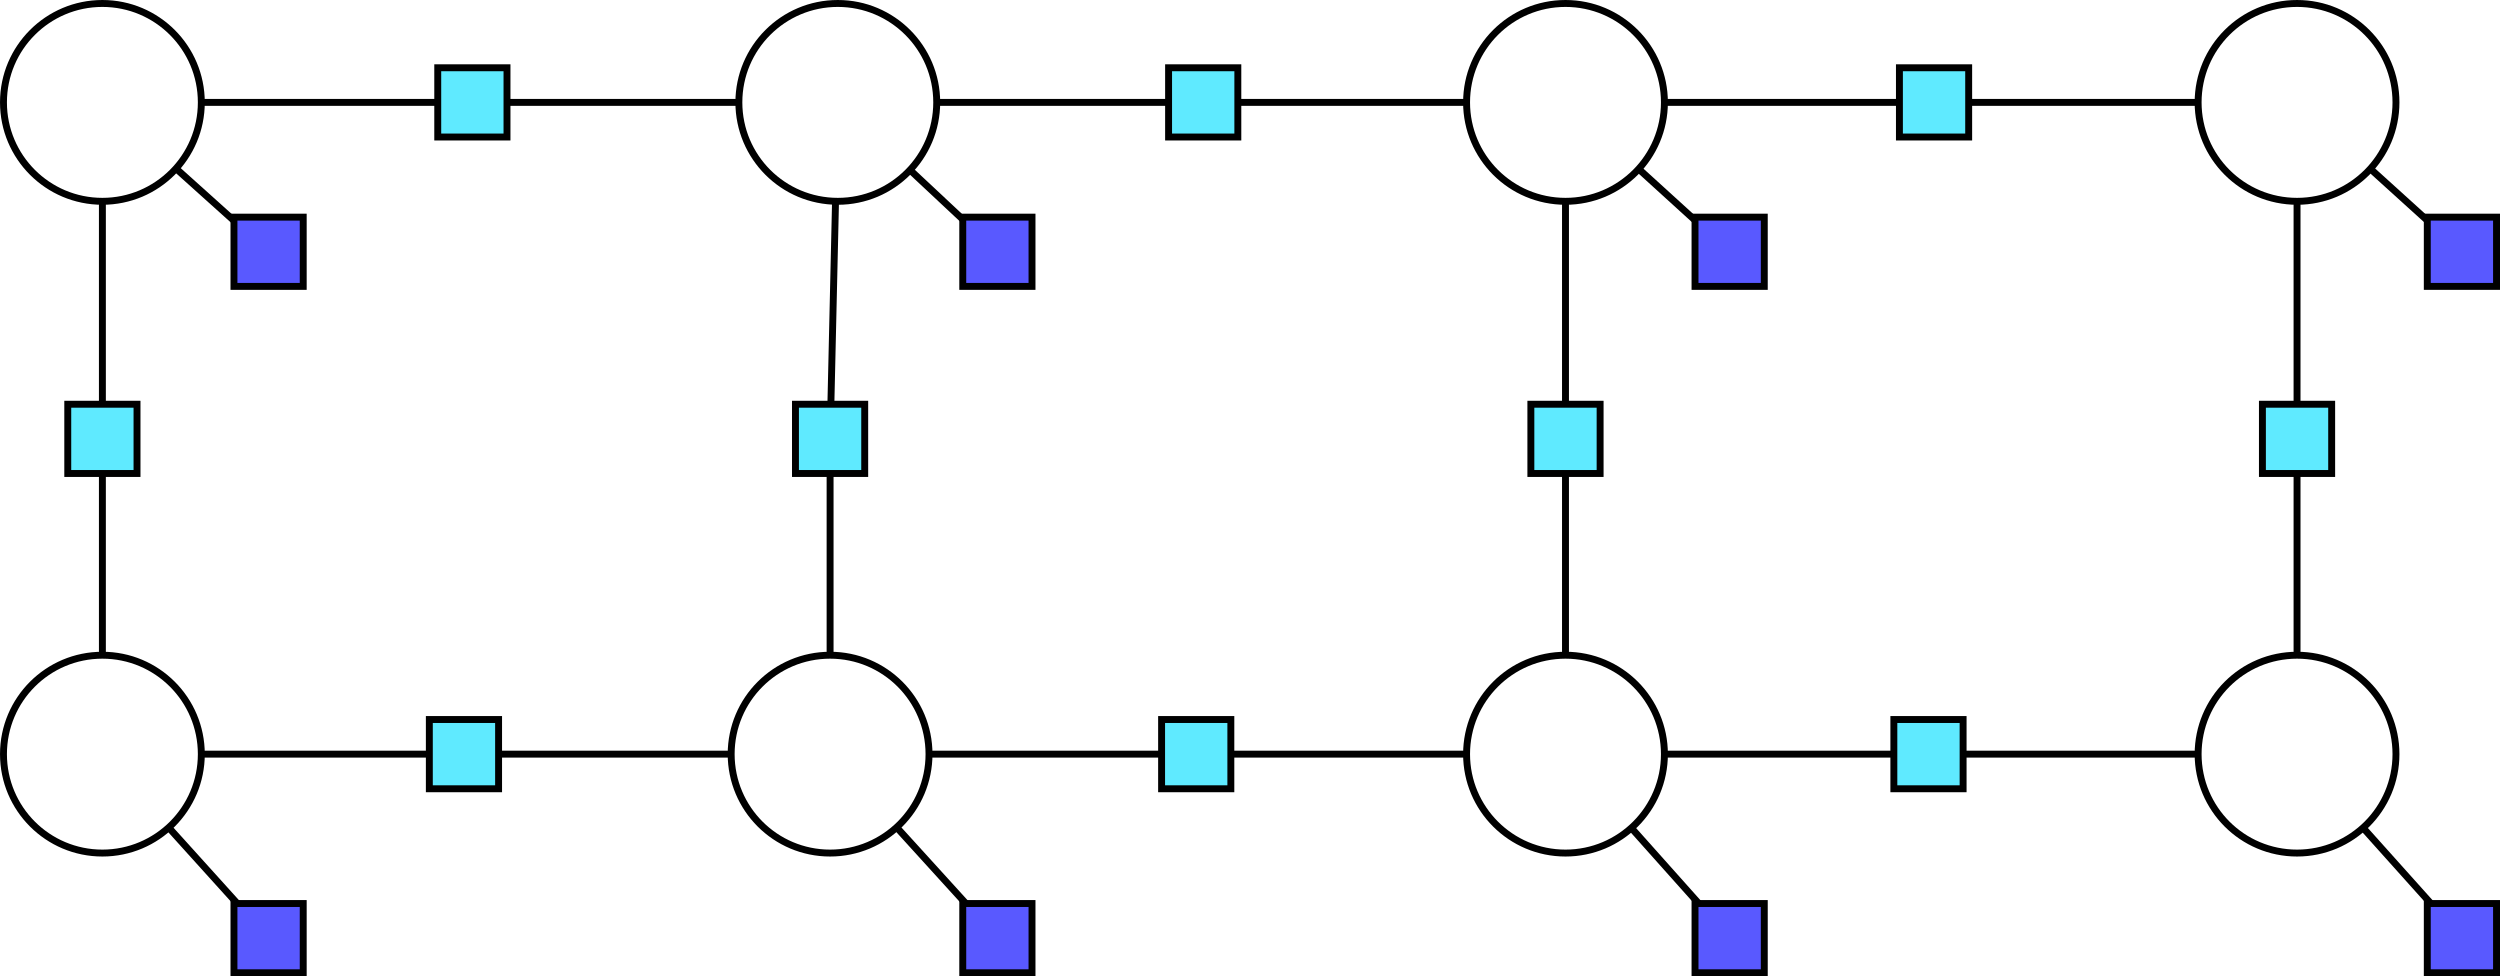 <?xml version="1.0" encoding="UTF-8" standalone="no"?>
<!-- Created with Inkscape (http://www.inkscape.org/) -->

<svg
   xmlns:dc="http://purl.org/dc/elements/1.1/"
   xmlns:cc="http://creativecommons.org/ns#"
   xmlns:rdf="http://www.w3.org/1999/02/22-rdf-syntax-ns#"
   xmlns:svg="http://www.w3.org/2000/svg"
   xmlns="http://www.w3.org/2000/svg"
   xmlns:sodipodi="http://sodipodi.sourceforge.net/DTD/sodipodi-0.dtd"
   xmlns:inkscape="http://www.inkscape.org/namespaces/inkscape"
   width="722.025"
   height="281.946"
   id="svg2"
   version="1.1"
   inkscape:version="0.48.4 r9939"
   sodipodi:docname="pairwise_factorgraph2.svg">
  <defs
     id="defs4" />
  <sodipodi:namedview
     id="base"
     pagecolor="#ffffff"
     bordercolor="#666666"
     borderopacity="1.0"
     inkscape:pageopacity="0.0"
     inkscape:pageshadow="2"
     inkscape:zoom="1.4"
     inkscape:cx="376.49395"
     inkscape:cy="143.09392"
     inkscape:document-units="px"
     inkscape:current-layer="layer1"
     showgrid="false"
     inkscape:window-width="1855"
     inkscape:window-height="1056"
     inkscape:window-x="65"
     inkscape:window-y="24"
     inkscape:window-maximized="1"
     fit-margin-top="0"
     fit-margin-left="0"
     fit-margin-right="0"
     fit-margin-bottom="0" />
  <g
     inkscape:label="Layer 1"
     inkscape:groupmode="layer"
     id="layer1"
     transform="translate(-67.461,82.518)">
    <path
       sodipodi:type="arc"
       style="fill:none;stroke:#000000;stroke-width:2;stroke-miterlimit:4;stroke-opacity:1;stroke-dasharray:none"
       id="path2991"
       sodipodi:cx="95.714287"
       sodipodi:cy="105.21932"
       sodipodi:rx="28.571428"
       sodipodi:ry="28.571428"
       d="m 124.286,105.219 c 0,15.78 -12.792,28.571 -28.571,28.571 -15.78,0 -28.571,-12.792 -28.571,-28.571 0,-15.78 12.792,-28.571 28.571,-28.571 15.78,0 28.571,12.792 28.571,28.571 z"
       transform="translate(1.318,30.066)" />
    <rect
       style="fill:#5959ff;fill-opacity:1;stroke:#000000;stroke-width:2;stroke-miterlimit:4;stroke-opacity:1;stroke-dasharray:none"
       id="rect2993"
       width="20"
       height="20"
       x="135.032"
       y="178.428" />
    <path
       style="fill:none;stroke:#000000;stroke-width:2;stroke-linecap:butt;stroke-linejoin:miter;stroke-miterlimit:4;stroke-opacity:1;stroke-dasharray:none"
       d="m 116.183,156.488 19.817,21.94"
       id="path3895"
       inkscape:connector-type="polyline"
       inkscape:connector-curvature="0"
       inkscape:connection-start="#path2991"
       inkscape:connection-start-point="d4"
       inkscape:connection-end="#rect2993"
       inkscape:connection-end-point="d4" />
    <path
       sodipodi:type="arc"
       style="fill:none;stroke:#000000;stroke-width:2;stroke-miterlimit:4;stroke-opacity:1;stroke-dasharray:none"
       id="path2991-6"
       sodipodi:cx="95.714287"
       sodipodi:cy="105.21932"
       sodipodi:rx="28.571428"
       sodipodi:ry="28.571428"
       d="m 124.286,105.219 c 0,15.78 -12.792,28.571 -28.571,28.571 -15.78,0 -28.571,-12.792 -28.571,-28.571 0,-15.78 12.792,-28.571 28.571,-28.571 15.78,0 28.571,12.792 28.571,28.571 z"
       transform="translate(211.484,30.066)" />
    <rect
       style="fill:#5959ff;fill-opacity:1;stroke:#000000;stroke-width:2;stroke-miterlimit:4;stroke-opacity:1;stroke-dasharray:none"
       id="rect2993-5"
       width="20"
       height="20"
       x="345.516"
       y="178.428" />
    <path
       style="fill:none;stroke:#000000;stroke-width:2;stroke-linecap:butt;stroke-linejoin:miter;stroke-miterlimit:4;stroke-opacity:1;stroke-dasharray:none"
       d="m 326.419,156.425 20.005,22.003"
       id="path3895-3"
       inkscape:connector-type="polyline"
       inkscape:connector-curvature="0"
       inkscape:connection-start="#path2991-6"
       inkscape:connection-start-point="d4"
       inkscape:connection-end="#rect2993-5"
       inkscape:connection-end-point="d4" />
    <path
       sodipodi:type="arc"
       style="fill:none;stroke:#000000;stroke-width:2;stroke-miterlimit:4;stroke-opacity:1;stroke-dasharray:none"
       id="path2991-63"
       sodipodi:cx="95.714287"
       sodipodi:cy="105.21932"
       sodipodi:rx="28.571428"
       sodipodi:ry="28.571428"
       d="m 124.286,105.219 c 0,15.78 -12.792,28.571 -28.571,28.571 -15.78,0 -28.571,-12.792 -28.571,-28.571 0,-15.78 12.792,-28.571 28.571,-28.571 15.78,0 28.571,12.792 28.571,28.571 z"
       transform="translate(423.876,30.066)" />
    <rect
       style="fill:#5959ff;fill-opacity:1;stroke:#000000;stroke-width:2;stroke-miterlimit:4;stroke-opacity:1;stroke-dasharray:none"
       id="rect2993-9"
       width="20"
       height="20"
       x="557.001"
       y="178.428" />
    <path
       style="fill:none;stroke:#000000;stroke-width:2;stroke-linecap:butt;stroke-linejoin:miter;stroke-miterlimit:4;stroke-opacity:1;stroke-dasharray:none"
       d="m 538.611,156.605 19.469,21.822"
       id="path3895-5"
       inkscape:connector-type="polyline"
       inkscape:connector-curvature="0"
       inkscape:connection-start="#path2991-63"
       inkscape:connection-start-point="d4"
       inkscape:connection-end="#rect2993-9"
       inkscape:connection-end-point="d4" />
    <path
       sodipodi:type="arc"
       style="fill:none;stroke:#000000;stroke-width:2;stroke-miterlimit:4;stroke-opacity:1;stroke-dasharray:none"
       id="path2991-3"
       sodipodi:cx="95.714287"
       sodipodi:cy="105.21932"
       sodipodi:rx="28.571428"
       sodipodi:ry="28.571428"
       d="m 124.286,105.219 c 0,15.78 -12.792,28.571 -28.571,28.571 -15.78,0 -28.571,-12.792 -28.571,-28.571 0,-15.78 12.792,-28.571 28.571,-28.571 15.78,0 28.571,12.792 28.571,28.571 z"
       transform="translate(635.155,30.066)" />
    <rect
       style="fill:#5959ff;fill-opacity:1;stroke:#000000;stroke-width:2;stroke-miterlimit:4;stroke-opacity:1;stroke-dasharray:none"
       id="rect2993-4"
       width="20"
       height="20"
       x="768.485"
       y="178.428" />
    <path
       style="fill:none;stroke:#000000;stroke-width:2;stroke-linecap:butt;stroke-linejoin:miter;stroke-miterlimit:4;stroke-opacity:1;stroke-dasharray:none"
       d="m 749.936,156.565 19.589,21.863"
       id="path3895-1"
       inkscape:connector-type="polyline"
       inkscape:connector-curvature="0"
       inkscape:connection-start="#path2991-3"
       inkscape:connection-start-point="d4"
       inkscape:connection-end="#rect2993-4"
       inkscape:connection-end-point="d4" />
    <rect
       style="fill:#5feaff;fill-opacity:1;stroke:#000000;stroke-width:2;stroke-miterlimit:4;stroke-opacity:1;stroke-dasharray:none"
       id="rect2993-56"
       width="20"
       height="20"
       x="191.457"
       y="125.285" />
    <rect
       style="fill:#5feaff;fill-opacity:1;stroke:#000000;stroke-width:2;stroke-miterlimit:4;stroke-opacity:1;stroke-dasharray:none"
       id="rect2993-56-2"
       width="20"
       height="20"
       x="402.941"
       y="125.285" />
    <rect
       style="fill:#5feaff;fill-opacity:1;stroke:#000000;stroke-width:2;stroke-miterlimit:4;stroke-opacity:1;stroke-dasharray:none"
       id="rect2993-56-7"
       width="20"
       height="20"
       x="614.425"
       y="125.285" />
    <path
       style="fill:none;stroke:#000000;stroke-width:2;stroke-linecap:butt;stroke-linejoin:miter;stroke-miterlimit:4;stroke-opacity:1;stroke-dasharray:none"
       d="m 125.603,135.285 65.853,0"
       id="path4367"
       inkscape:connector-type="polyline"
       inkscape:connector-curvature="0"
       inkscape:connection-start="#path2991"
       inkscape:connection-start-point="d4"
       inkscape:connection-end="#rect2993-56"
       inkscape:connection-end-point="d4" />
    <path
       style="fill:none;stroke:#000000;stroke-width:2;stroke-linecap:butt;stroke-linejoin:miter;stroke-miterlimit:4;stroke-opacity:1;stroke-dasharray:none"
       d="m 278.627,135.285 -67.171,0"
       id="path4369"
       inkscape:connector-type="polyline"
       inkscape:connector-curvature="0"
       inkscape:connection-start="#path2991-6"
       inkscape:connection-start-point="d4"
       inkscape:connection-end="#rect2993-56"
       inkscape:connection-end-point="d4" />
    <path
       style="fill:none;stroke:#000000;stroke-width:2;stroke-linecap:butt;stroke-linejoin:miter;stroke-miterlimit:4;stroke-opacity:1;stroke-dasharray:none"
       d="m 402.941,135.285 -67.171,0"
       id="path4373"
       inkscape:connector-type="polyline"
       inkscape:connector-curvature="0"
       inkscape:connection-start="#rect2993-56-2"
       inkscape:connection-start-point="d4"
       inkscape:connection-end="#path2991-6"
       inkscape:connection-end-point="d4" />
    <path
       style="fill:none;stroke:#000000;stroke-width:2;stroke-linecap:butt;stroke-linejoin:miter;stroke-miterlimit:4;stroke-opacity:1;stroke-dasharray:none"
       d="m 422.941,135.285 68.078,0"
       id="path4375"
       inkscape:connector-type="polyline"
       inkscape:connector-curvature="0"
       inkscape:connection-start="#rect2993-56-2"
       inkscape:connection-start-point="d4"
       inkscape:connection-end="#path2991-63"
       inkscape:connection-end-point="d4" />
    <path
       style="fill:none;stroke:#000000;stroke-width:2;stroke-linecap:butt;stroke-linejoin:miter;stroke-miterlimit:4;stroke-opacity:1;stroke-dasharray:none"
       d="m 548.162,135.285 66.264,0"
       id="path4377"
       inkscape:connector-type="polyline"
       inkscape:connector-curvature="0"
       inkscape:connection-start="#path2991-63"
       inkscape:connection-start-point="d4"
       inkscape:connection-end="#rect2993-56-7"
       inkscape:connection-end-point="d4" />
    <path
       style="fill:#000000;fill-opacity:1;stroke:#000000;stroke-width:2;stroke-linecap:butt;stroke-linejoin:miter;stroke-miterlimit:4;stroke-opacity:1;stroke-dasharray:none"
       d="m 634.425,135.285 67.873,0"
       id="path4379"
       inkscape:connector-type="polyline"
       inkscape:connector-curvature="0"
       inkscape:connection-start="#rect2993-56-7"
       inkscape:connection-start-point="d4"
       inkscape:connection-end="#path2991-3"
       inkscape:connection-end-point="d4" />
    <path
       sodipodi:type="arc"
       style="fill:none;stroke:#000000;stroke-width:2;stroke-miterlimit:4;stroke-opacity:1;stroke-dasharray:none"
       id="path2991-4"
       sodipodi:cx="95.714287"
       sodipodi:cy="105.21932"
       sodipodi:rx="28.571428"
       sodipodi:ry="28.571428"
       d="m 124.286,105.219 c 0,15.78 -12.792,28.571 -28.571,28.571 -15.78,0 -28.571,-12.792 -28.571,-28.571 0,-15.78 12.792,-28.571 28.571,-28.571 15.78,0 28.571,12.792 28.571,28.571 z"
       transform="translate(1.318,-158.166)" />
    <rect
       style="fill:#5959ff;fill-opacity:1;stroke:#000000;stroke-width:2;stroke-miterlimit:4;stroke-opacity:1;stroke-dasharray:none"
       id="rect2993-3"
       width="20"
       height="20"
       x="135.032"
       y="-19.804" />
    <path
       style="fill:none;stroke:#000000;stroke-width:2;stroke-linecap:butt;stroke-linejoin:miter;stroke-miterlimit:4;stroke-opacity:1;stroke-dasharray:none"
       d="m 118.282,-33.847 16.75,15.055"
       id="path3895-32"
       inkscape:connector-type="polyline"
       inkscape:connector-curvature="0"
       inkscape:connection-start="#path2991-4"
       inkscape:connection-start-point="d4"
       inkscape:connection-end="#rect2993-3"
       inkscape:connection-end-point="d4" />
    <path
       sodipodi:type="arc"
       style="fill:none;stroke:#000000;stroke-width:2;stroke-miterlimit:4;stroke-opacity:1;stroke-dasharray:none"
       id="path2991-6-8"
       sodipodi:cx="95.714287"
       sodipodi:cy="105.21932"
       sodipodi:rx="28.571428"
       sodipodi:ry="28.571428"
       d="m 124.286,105.219 c 0,15.78 -12.792,28.571 -28.571,28.571 -15.78,0 -28.571,-12.792 -28.571,-28.571 0,-15.78 12.792,-28.571 28.571,-28.571 15.78,0 28.571,12.792 28.571,28.571 z"
       transform="translate(213.709,-158.166)" />
    <rect
       style="fill:#5959ff;fill-opacity:1;stroke:#000000;stroke-width:2;stroke-miterlimit:4;stroke-opacity:1;stroke-dasharray:none"
       id="rect2993-5-5"
       width="20"
       height="20"
       x="345.516"
       y="-19.804" />
    <path
       style="fill:none;stroke:#000000;stroke-width:2;stroke-linecap:butt;stroke-linejoin:miter;stroke-miterlimit:4;stroke-opacity:1;stroke-dasharray:none"
       d="m 330.283,-33.422 15.233,14.258"
       id="path3895-3-7"
       inkscape:connector-type="polyline"
       inkscape:connector-curvature="0"
       inkscape:connection-start="#path2991-6-8"
       inkscape:connection-start-point="d4"
       inkscape:connection-end="#rect2993-5-5"
       inkscape:connection-end-point="d4" />
    <path
       sodipodi:type="arc"
       style="fill:none;stroke:#000000;stroke-width:2;stroke-miterlimit:4;stroke-opacity:1;stroke-dasharray:none"
       id="path2991-63-0"
       sodipodi:cx="95.714287"
       sodipodi:cy="105.21932"
       sodipodi:rx="28.571428"
       sodipodi:ry="28.571428"
       d="m 124.286,105.219 c 0,15.78 -12.792,28.571 -28.571,28.571 -15.78,0 -28.571,-12.792 -28.571,-28.571 0,-15.78 12.792,-28.571 28.571,-28.571 15.78,0 28.571,12.792 28.571,28.571 z"
       transform="translate(423.876,-158.166)" />
    <rect
       style="fill:#5959ff;fill-opacity:1;stroke:#000000;stroke-width:2;stroke-miterlimit:4;stroke-opacity:1;stroke-dasharray:none"
       id="rect2993-9-3"
       width="20"
       height="20"
       x="557.001"
       y="-19.804" />
    <path
       style="fill:none;stroke:#000000;stroke-width:2;stroke-linecap:butt;stroke-linejoin:miter;stroke-miterlimit:4;stroke-opacity:1;stroke-dasharray:none"
       d="m 540.722,-33.717 16.279,14.813"
       id="path3895-5-5"
       inkscape:connector-type="polyline"
       inkscape:connector-curvature="0"
       inkscape:connection-start="#path2991-63-0"
       inkscape:connection-start-point="d4"
       inkscape:connection-end="#rect2993-9-3"
       inkscape:connection-end-point="d4" />
    <path
       sodipodi:type="arc"
       style="fill:none;stroke:#000000;stroke-width:2;stroke-miterlimit:4;stroke-opacity:1;stroke-dasharray:none"
       id="path2991-3-9"
       sodipodi:cx="95.714287"
       sodipodi:cy="105.21932"
       sodipodi:rx="28.571428"
       sodipodi:ry="28.571428"
       d="m 124.286,105.219 c 0,15.78 -12.792,28.571 -28.571,28.571 -15.78,0 -28.571,-12.792 -28.571,-28.571 0,-15.78 12.792,-28.571 28.571,-28.571 15.78,0 28.571,12.792 28.571,28.571 z"
       transform="translate(635.155,-158.166)" />
    <rect
       style="fill:#5959ff;fill-opacity:1;stroke:#000000;stroke-width:2;stroke-miterlimit:4;stroke-opacity:1;stroke-dasharray:none"
       id="rect2993-4-0"
       width="20"
       height="20"
       x="768.485"
       y="-19.804" />
    <path
       style="fill:none;stroke:#000000;stroke-width:2;stroke-linecap:butt;stroke-linejoin:miter;stroke-miterlimit:4;stroke-opacity:1;stroke-dasharray:none"
       d="m 752.043,-33.762 16.443,14.898"
       id="path3895-1-6"
       inkscape:connector-type="polyline"
       inkscape:connector-curvature="0"
       inkscape:connection-start="#path2991-3-9"
       inkscape:connection-start-point="d4"
       inkscape:connection-end="#rect2993-4-0"
       inkscape:connection-end-point="d4" />
    <rect
       style="fill:#5feaff;fill-opacity:1;stroke:#000000;stroke-width:2;stroke-miterlimit:4;stroke-opacity:1;stroke-dasharray:none"
       id="rect2993-56-4"
       width="20"
       height="20"
       x="193.887"
       y="-62.947" />
    <rect
       style="fill:#5feaff;fill-opacity:1;stroke:#000000;stroke-width:2;stroke-miterlimit:4;stroke-opacity:1;stroke-dasharray:none"
       id="rect2993-56-2-5"
       width="20"
       height="20"
       x="404.96"
       y="-62.947" />
    <rect
       style="fill:#5feaff;fill-opacity:1;stroke:#000000;stroke-width:2;stroke-miterlimit:4;stroke-opacity:1;stroke-dasharray:none"
       id="rect2993-56-7-3"
       width="20"
       height="20"
       x="616.034"
       y="-62.947" />
    <path
       style="fill:none;stroke:#000000;stroke-width:2;stroke-linecap:butt;stroke-linejoin:miter;stroke-miterlimit:4;stroke-opacity:1;stroke-dasharray:none"
       d="m 125.603,-52.947 68.283,1e-6"
       id="path4367-6"
       inkscape:connector-type="polyline"
       inkscape:connector-curvature="0"
       inkscape:connection-start="#path2991-4"
       inkscape:connection-start-point="d4"
       inkscape:connection-end="#rect2993-56-4"
       inkscape:connection-end-point="d4" />
    <path
       style="fill:none;stroke:#000000;stroke-width:2;stroke-linecap:butt;stroke-linejoin:miter;stroke-miterlimit:4;stroke-opacity:1;stroke-dasharray:none"
       d="m 280.852,-52.947 -66.966,1e-6"
       id="path4369-0"
       inkscape:connector-type="polyline"
       inkscape:connector-curvature="0"
       inkscape:connection-start="#path2991-6-8"
       inkscape:connection-start-point="d4"
       inkscape:connection-end="#rect2993-56-4"
       inkscape:connection-end-point="d4" />
    <path
       style="fill:none;stroke:#000000;stroke-width:2;stroke-linecap:butt;stroke-linejoin:miter;stroke-miterlimit:4;stroke-opacity:1;stroke-dasharray:none"
       d="m 404.96,-52.947 -66.966,-9e-6"
       id="path4373-6"
       inkscape:connector-type="polyline"
       inkscape:connector-curvature="0"
       inkscape:connection-start="#rect2993-56-2-5"
       inkscape:connection-start-point="d4"
       inkscape:connection-end="#path2991-6-8"
       inkscape:connection-end-point="d4" />
    <path
       style="fill:none;stroke:#000000;stroke-width:2;stroke-linecap:butt;stroke-linejoin:miter;stroke-miterlimit:4;stroke-opacity:1;stroke-dasharray:none"
       d="m 424.96,-52.947 66.058,-9e-6"
       id="path4375-3"
       inkscape:connector-type="polyline"
       inkscape:connector-curvature="0"
       inkscape:connection-start="#rect2993-56-2-5"
       inkscape:connection-start-point="d4"
       inkscape:connection-end="#path2991-63-0"
       inkscape:connection-end-point="d4" />
    <path
       style="fill:none;stroke:#000000;stroke-width:2;stroke-linecap:butt;stroke-linejoin:miter;stroke-miterlimit:4;stroke-opacity:1;stroke-dasharray:none"
       d="m 548.162,-52.947 67.873,9e-6"
       id="path4377-0"
       inkscape:connector-type="polyline"
       inkscape:connector-curvature="0"
       inkscape:connection-start="#path2991-63-0"
       inkscape:connection-start-point="d4"
       inkscape:connection-end="#rect2993-56-7-3"
       inkscape:connection-end-point="d4" />
    <path
       style="fill:none;stroke:#000000;stroke-width:2;stroke-linecap:butt;stroke-linejoin:miter;stroke-miterlimit:4;stroke-opacity:1;stroke-dasharray:none"
       d="m 636.034,-52.947 66.264,-9e-6"
       id="path4379-7"
       inkscape:connector-type="polyline"
       inkscape:connector-curvature="0"
       inkscape:connection-start="#rect2993-56-7-3"
       inkscape:connection-start-point="d4"
       inkscape:connection-end="#path2991-3-9"
       inkscape:connection-end-point="d4" />
    <rect
       style="fill:#5feaff;fill-opacity:1;stroke:#000000;stroke-width:2;stroke-miterlimit:4;stroke-opacity:1;stroke-dasharray:none"
       id="rect2993-3-0"
       width="20"
       height="20"
       x="87.032"
       y="34.23" />
    <rect
       style="fill:#5feaff;fill-opacity:1;stroke:#000000;stroke-width:2;stroke-miterlimit:4;stroke-opacity:1;stroke-dasharray:none"
       id="rect2993-5-5-3"
       width="20"
       height="20"
       x="297.199"
       y="34.23" />
    <rect
       style="fill:#5feaff;fill-opacity:1;stroke:#000000;stroke-width:2;stroke-miterlimit:4;stroke-opacity:1;stroke-dasharray:none"
       id="rect2993-9-3-4"
       width="20"
       height="20"
       x="509.59"
       y="34.23" />
    <rect
       style="fill:#5feaff;fill-opacity:1;stroke:#000000;stroke-width:2;stroke-miterlimit:4;stroke-opacity:1;stroke-dasharray:none"
       id="rect2993-4-0-4"
       width="20"
       height="20"
       x="720.87"
       y="34.23" />
    <path
       style="fill:none;stroke:#000000;stroke-width:2;stroke-linecap:butt;stroke-linejoin:miter;stroke-miterlimit:4;stroke-opacity:1;stroke-dasharray:none"
       d="m 97.032,-24.375 -2e-6,58.605"
       id="path4504"
       inkscape:connector-type="polyline"
       inkscape:connector-curvature="0"
       inkscape:connection-start="#path2991-4"
       inkscape:connection-start-point="d4"
       inkscape:connection-end="#rect2993-3-0"
       inkscape:connection-end-point="d4" />
    <path
       style="fill:none;stroke:#000000;stroke-width:2;stroke-linecap:butt;stroke-linejoin:miter;stroke-miterlimit:4;stroke-opacity:1;stroke-dasharray:none"
       d="m 97.032,54.23 2e-6,52.484"
       id="path4506"
       inkscape:connector-type="polyline"
       inkscape:connector-curvature="0"
       inkscape:connection-start="#rect2993-3-0"
       inkscape:connection-start-point="d4"
       inkscape:connection-end="#path2991"
       inkscape:connection-end-point="d4" />
    <path
       style="fill:none;stroke:#000000;stroke-width:2;stroke-linecap:butt;stroke-linejoin:miter;stroke-miterlimit:4;stroke-opacity:1;stroke-dasharray:none"
       d="m 307.199,106.714 0,-52.484"
       id="path4508"
       inkscape:connector-type="polyline"
       inkscape:connector-curvature="0"
       inkscape:connection-start="#path2991-6"
       inkscape:connection-start-point="d4"
       inkscape:connection-end="#rect2993-5-5-3"
       inkscape:connection-end-point="d4" />
    <path
       style="fill:none;stroke:#000000;stroke-width:2;stroke-linecap:butt;stroke-linejoin:miter;stroke-miterlimit:4;stroke-opacity:1;stroke-dasharray:none"
       d="m 308.77,-24.383 -1.342,58.613"
       id="path4510"
       inkscape:connector-type="polyline"
       inkscape:connector-curvature="0"
       inkscape:connection-start="#path2991-6-8"
       inkscape:connection-start-point="d4"
       inkscape:connection-end="#rect2993-5-5-3"
       inkscape:connection-end-point="d4" />
    <path
       style="fill:none;stroke:#000000;stroke-width:2;stroke-linecap:butt;stroke-linejoin:miter;stroke-miterlimit:4;stroke-opacity:1;stroke-dasharray:none"
       d="m 519.59,54.23 1e-5,52.484"
       id="path4514"
       inkscape:connector-type="polyline"
       inkscape:connector-curvature="0"
       inkscape:connection-start="#rect2993-9-3-4"
       inkscape:connection-start-point="d4"
       inkscape:connection-end="#path2991-63"
       inkscape:connection-end-point="d4" />
    <path
       style="fill:none;stroke:#000000;stroke-width:2;stroke-linecap:butt;stroke-linejoin:miter;stroke-miterlimit:4;stroke-opacity:1;stroke-dasharray:none"
       d="m 519.59,34.23 1e-5,-58.605"
       id="path4516"
       inkscape:connector-type="polyline"
       inkscape:connector-curvature="0"
       inkscape:connection-start="#rect2993-9-3-4"
       inkscape:connection-start-point="d4"
       inkscape:connection-end="#path2991-63-0"
       inkscape:connection-end-point="d4" />
    <path
       style="fill:none;stroke:#000000;stroke-width:2;stroke-linecap:butt;stroke-linejoin:miter;stroke-miterlimit:4;stroke-opacity:1;stroke-dasharray:none"
       d="m 730.87,106.714 -10e-6,-52.484"
       id="path4518"
       inkscape:connector-type="polyline"
       inkscape:connector-curvature="0"
       inkscape:connection-start="#path2991-3"
       inkscape:connection-start-point="d4"
       inkscape:connection-end="#rect2993-4-0-4"
       inkscape:connection-end-point="d4" />
    <path
       style="fill:none;stroke:#000000;stroke-width:2;stroke-linecap:butt;stroke-linejoin:miter;stroke-miterlimit:4;stroke-opacity:1;stroke-dasharray:none"
       d="m 730.87,34.23 10e-6,-58.605"
       id="path4520"
       inkscape:connector-type="polyline"
       inkscape:connector-curvature="0"
       inkscape:connection-start="#rect2993-4-0-4"
       inkscape:connection-start-point="d4"
       inkscape:connection-end="#path2991-3-9"
       inkscape:connection-end-point="d4" />
  </g>
</svg>
